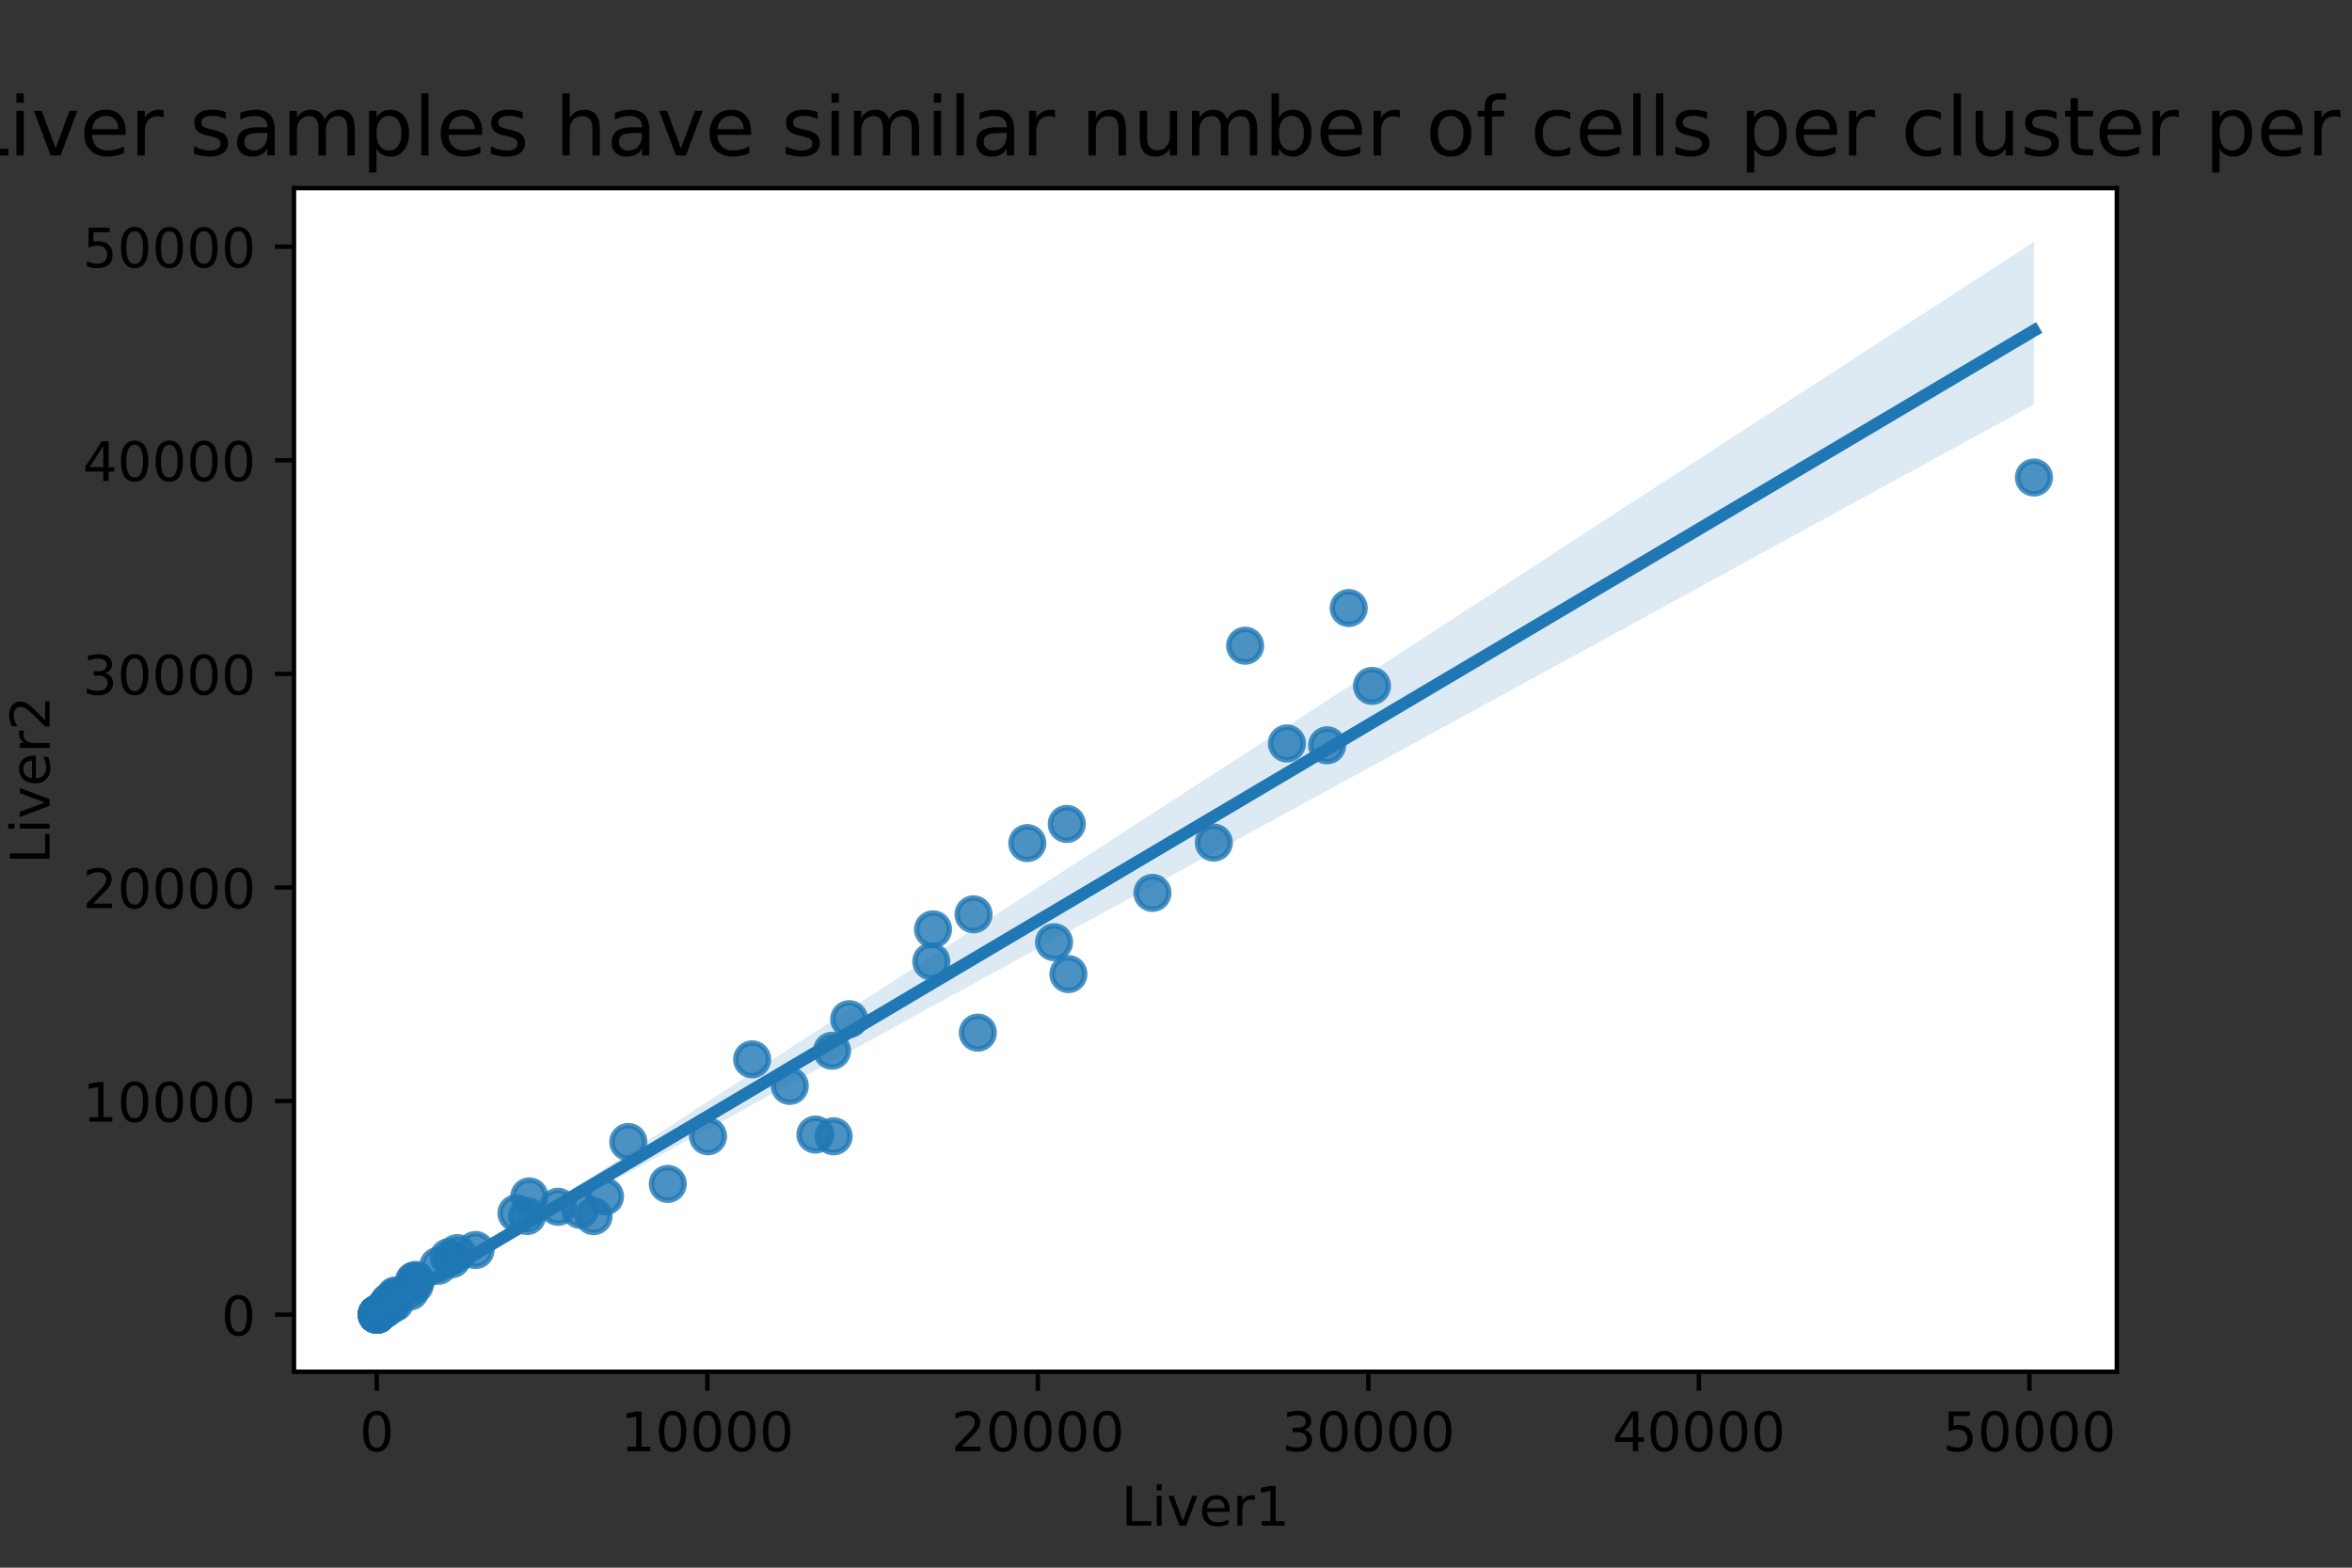 <?xml version="1.0" encoding="utf-8" standalone="no"?>
<!DOCTYPE svg PUBLIC "-//W3C//DTD SVG 1.1//EN"
  "http://www.w3.org/Graphics/SVG/1.1/DTD/svg11.dtd">
<!-- Created with matplotlib (https://matplotlib.org/) -->
<svg height="288pt" version="1.1" viewBox="0 0 432 288" width="432pt" xmlns="http://www.w3.org/2000/svg" xmlns:xlink="http://www.w3.org/1999/xlink">
 <rect x="0" y="0" width="432" height="288" fill="#333333" stroke="none"/>
 <defs>
  <style type="text/css">*{stroke-linecap:butt;stroke-linejoin:round;}</style>
 </defs>
 <g id="figure_1">
  <g id="patch_1">
   <path d="M 0 288 
L 432 288 
L 432 0 
L 0 0 
z
" style="fill:none;"/>
  </g>
  <g id="axes_1">
   <g id="patch_2">
    <path d="M 54 252 
L 388.8 252 
L 388.8 34.56 
L 54 34.56 
z
" style="fill:#ffffff;"/>
   </g>
   <g id="PathCollection_1">
    <defs>
     <path d="M 0 3 
C 0.796 3 1.559 2.684 2.121 2.121 
C 2.684 1.559 3 0.796 3 0 
C 3 -0.796 2.684 -1.559 2.121 -2.121 
C 1.559 -2.684 0.796 -3 0 -3 
C -0.796 -3 -1.559 -2.684 -2.121 -2.121 
C -2.684 -1.559 -3 -0.796 -3 0 
C -3 0.796 -2.684 1.559 -2.121 2.121 
C -1.559 2.684 -0.796 3 0 3 
z
" id="m255147fbd8" style="stroke:#1f77b4;stroke-opacity:0.8;"/>
    </defs>
    <g clip-path="url(#p99643f8572)">
     <use style="fill:#1f77b4;fill-opacity:0.8;stroke:#1f77b4;stroke-opacity:0.8;" x="373.582" xlink:href="#m255147fbd8" y="87.723"/>
     <use style="fill:#1f77b4;fill-opacity:0.8;stroke:#1f77b4;stroke-opacity:0.8;" x="247.724" xlink:href="#m255147fbd8" y="111.701"/>
     <use style="fill:#1f77b4;fill-opacity:0.8;stroke:#1f77b4;stroke-opacity:0.8;" x="251.998" xlink:href="#m255147fbd8" y="126.007"/>
     <use style="fill:#1f77b4;fill-opacity:0.8;stroke:#1f77b4;stroke-opacity:0.8;" x="228.697" xlink:href="#m255147fbd8" y="118.623"/>
     <use style="fill:#1f77b4;fill-opacity:0.8;stroke:#1f77b4;stroke-opacity:0.8;" x="243.76" xlink:href="#m255147fbd8" y="136.92"/>
     <use style="fill:#1f77b4;fill-opacity:0.8;stroke:#1f77b4;stroke-opacity:0.8;" x="236.371" xlink:href="#m255147fbd8" y="136.582"/>
     <use style="fill:#1f77b4;fill-opacity:0.8;stroke:#1f77b4;stroke-opacity:0.8;" x="222.948" xlink:href="#m255147fbd8" y="154.793"/>
     <use style="fill:#1f77b4;fill-opacity:0.8;stroke:#1f77b4;stroke-opacity:0.8;" x="195.938" xlink:href="#m255147fbd8" y="151.367"/>
     <use style="fill:#1f77b4;fill-opacity:0.8;stroke:#1f77b4;stroke-opacity:0.8;" x="211.674" xlink:href="#m255147fbd8" y="164.033"/>
     <use style="fill:#1f77b4;fill-opacity:0.8;stroke:#1f77b4;stroke-opacity:0.8;" x="188.689" xlink:href="#m255147fbd8" y="154.891"/>
     <use style="fill:#1f77b4;fill-opacity:0.8;stroke:#1f77b4;stroke-opacity:0.8;" x="193.601" xlink:href="#m255147fbd8" y="173.086"/>
     <use style="fill:#1f77b4;fill-opacity:0.8;stroke:#1f77b4;stroke-opacity:0.8;" x="196.236" xlink:href="#m255147fbd8" y="178.944"/>
     <use style="fill:#1f77b4;fill-opacity:0.8;stroke:#1f77b4;stroke-opacity:0.8;" x="178.812" xlink:href="#m255147fbd8" y="167.973"/>
     <use style="fill:#1f77b4;fill-opacity:0.8;stroke:#1f77b4;stroke-opacity:0.8;" x="171.369" xlink:href="#m255147fbd8" y="170.731"/>
     <use style="fill:#1f77b4;fill-opacity:0.8;stroke:#1f77b4;stroke-opacity:0.8;" x="171.059" xlink:href="#m255147fbd8" y="176.633"/>
     <use style="fill:#1f77b4;fill-opacity:0.8;stroke:#1f77b4;stroke-opacity:0.8;" x="179.601" xlink:href="#m255147fbd8" y="189.707"/>
     <use style="fill:#1f77b4;fill-opacity:0.8;stroke:#1f77b4;stroke-opacity:0.8;" x="155.973" xlink:href="#m255147fbd8" y="187.231"/>
     <use style="fill:#1f77b4;fill-opacity:0.8;stroke:#1f77b4;stroke-opacity:0.8;" x="152.816" xlink:href="#m255147fbd8" y="193.034"/>
     <use style="fill:#1f77b4;fill-opacity:0.8;stroke:#1f77b4;stroke-opacity:0.8;" x="138.148" xlink:href="#m255147fbd8" y="194.616"/>
     <use style="fill:#1f77b4;fill-opacity:0.8;stroke:#1f77b4;stroke-opacity:0.8;" x="145.057" xlink:href="#m255147fbd8" y="199.493"/>
     <use style="fill:#1f77b4;fill-opacity:0.8;stroke:#1f77b4;stroke-opacity:0.8;" x="153.113" xlink:href="#m255147fbd8" y="208.749"/>
     <use style="fill:#1f77b4;fill-opacity:0.8;stroke:#1f77b4;stroke-opacity:0.8;" x="149.774" xlink:href="#m255147fbd8" y="208.431"/>
     <use style="fill:#1f77b4;fill-opacity:0.8;stroke:#1f77b4;stroke-opacity:0.8;" x="130.044" xlink:href="#m255147fbd8" y="208.745"/>
     <use style="fill:#1f77b4;fill-opacity:0.8;stroke:#1f77b4;stroke-opacity:0.8;" x="115.406" xlink:href="#m255147fbd8" y="209.793"/>
     <use style="fill:#1f77b4;fill-opacity:0.8;stroke:#1f77b4;stroke-opacity:0.8;" x="122.655" xlink:href="#m255147fbd8" y="217.499"/>
     <use style="fill:#1f77b4;fill-opacity:0.8;stroke:#1f77b4;stroke-opacity:0.8;" x="111.126" xlink:href="#m255147fbd8" y="219.799"/>
     <use style="fill:#1f77b4;fill-opacity:0.8;stroke:#1f77b4;stroke-opacity:0.8;" x="109.02" xlink:href="#m255147fbd8" y="223.424"/>
     <use style="fill:#1f77b4;fill-opacity:0.8;stroke:#1f77b4;stroke-opacity:0.8;" x="106.549" xlink:href="#m255147fbd8" y="222.251"/>
     <use style="fill:#1f77b4;fill-opacity:0.8;stroke:#1f77b4;stroke-opacity:0.8;" x="102.499" xlink:href="#m255147fbd8" y="221.698"/>
     <use style="fill:#1f77b4;fill-opacity:0.8;stroke:#1f77b4;stroke-opacity:0.8;" x="97.224" xlink:href="#m255147fbd8" y="219.787"/>
     <use style="fill:#1f77b4;fill-opacity:0.8;stroke:#1f77b4;stroke-opacity:0.8;" x="96.817" xlink:href="#m255147fbd8" y="223.397"/>
     <use style="fill:#1f77b4;fill-opacity:0.8;stroke:#1f77b4;stroke-opacity:0.8;" x="94.862" xlink:href="#m255147fbd8" y="222.883"/>
     <use style="fill:#1f77b4;fill-opacity:0.8;stroke:#1f77b4;stroke-opacity:0.8;" x="87.346" xlink:href="#m255147fbd8" y="229.64"/>
     <use style="fill:#1f77b4;fill-opacity:0.8;stroke:#1f77b4;stroke-opacity:0.8;" x="83.995" xlink:href="#m255147fbd8" y="230.205"/>
     <use style="fill:#1f77b4;fill-opacity:0.8;stroke:#1f77b4;stroke-opacity:0.8;" x="82.975" xlink:href="#m255147fbd8" y="231.339"/>
     <use style="fill:#1f77b4;fill-opacity:0.8;stroke:#1f77b4;stroke-opacity:0.8;" x="82.398" xlink:href="#m255147fbd8" y="230.966"/>
     <use style="fill:#1f77b4;fill-opacity:0.8;stroke:#1f77b4;stroke-opacity:0.8;" x="80.504" xlink:href="#m255147fbd8" y="232.536"/>
     <use style="fill:#1f77b4;fill-opacity:0.8;stroke:#1f77b4;stroke-opacity:0.8;" x="76.382" xlink:href="#m255147fbd8" y="235.141"/>
     <use style="fill:#1f77b4;fill-opacity:0.8;stroke:#1f77b4;stroke-opacity:0.8;" x="76.024" xlink:href="#m255147fbd8" y="235.29"/>
     <use style="fill:#1f77b4;fill-opacity:0.8;stroke:#1f77b4;stroke-opacity:0.8;" x="76.169" xlink:href="#m255147fbd8" y="236.067"/>
     <use style="fill:#1f77b4;fill-opacity:0.8;stroke:#1f77b4;stroke-opacity:0.8;" x="75.295" xlink:href="#m255147fbd8" y="237.276"/>
     <use style="fill:#1f77b4;fill-opacity:0.8;stroke:#1f77b4;stroke-opacity:0.8;" x="72.612" xlink:href="#m255147fbd8" y="237.99"/>
     <use style="fill:#1f77b4;fill-opacity:0.8;stroke:#1f77b4;stroke-opacity:0.8;" x="72.8" xlink:href="#m255147fbd8" y="238.162"/>
     <use style="fill:#1f77b4;fill-opacity:0.8;stroke:#1f77b4;stroke-opacity:0.8;" x="72.515" xlink:href="#m255147fbd8" y="239.339"/>
     <use style="fill:#1f77b4;fill-opacity:0.8;stroke:#1f77b4;stroke-opacity:0.8;" x="71.501" xlink:href="#m255147fbd8" y="239.104"/>
     <use style="fill:#1f77b4;fill-opacity:0.8;stroke:#1f77b4;stroke-opacity:0.8;" x="71.889" xlink:href="#m255147fbd8" y="239.626"/>
     <use style="fill:#1f77b4;fill-opacity:0.8;stroke:#1f77b4;stroke-opacity:0.8;" x="71.349" xlink:href="#m255147fbd8" y="239.418"/>
     <use style="fill:#1f77b4;fill-opacity:0.8;stroke:#1f77b4;stroke-opacity:0.8;" x="71.477" xlink:href="#m255147fbd8" y="239.736"/>
     <use style="fill:#1f77b4;fill-opacity:0.8;stroke:#1f77b4;stroke-opacity:0.8;" x="71.434" xlink:href="#m255147fbd8" y="239.92"/>
     <use style="fill:#1f77b4;fill-opacity:0.8;stroke:#1f77b4;stroke-opacity:0.8;" x="71.052" xlink:href="#m255147fbd8" y="239.771"/>
     <use style="fill:#1f77b4;fill-opacity:0.8;stroke:#1f77b4;stroke-opacity:0.8;" x="70.693" xlink:href="#m255147fbd8" y="240.477"/>
     <use style="fill:#1f77b4;fill-opacity:0.8;stroke:#1f77b4;stroke-opacity:0.8;" x="70.256" xlink:href="#m255147fbd8" y="240.623"/>
     <use style="fill:#1f77b4;fill-opacity:0.8;stroke:#1f77b4;stroke-opacity:0.8;" x="70.329" xlink:href="#m255147fbd8" y="240.677"/>
     <use style="fill:#1f77b4;fill-opacity:0.8;stroke:#1f77b4;stroke-opacity:0.8;" x="69.406" xlink:href="#m255147fbd8" y="241.258"/>
     <use style="fill:#1f77b4;fill-opacity:0.8;stroke:#1f77b4;stroke-opacity:0.8;" x="69.406" xlink:href="#m255147fbd8" y="241.348"/>
     <use style="fill:#1f77b4;fill-opacity:0.8;stroke:#1f77b4;stroke-opacity:0.8;" x="69.327" xlink:href="#m255147fbd8" y="241.36"/>
     <use style="fill:#1f77b4;fill-opacity:0.8;stroke:#1f77b4;stroke-opacity:0.8;" x="69.34" xlink:href="#m255147fbd8" y="241.372"/>
     <use style="fill:#1f77b4;fill-opacity:0.8;stroke:#1f77b4;stroke-opacity:0.8;" x="69.364" xlink:href="#m255147fbd8" y="241.403"/>
     <use style="fill:#1f77b4;fill-opacity:0.8;stroke:#1f77b4;stroke-opacity:0.8;" x="69.285" xlink:href="#m255147fbd8" y="241.411"/>
     <use style="fill:#1f77b4;fill-opacity:0.8;stroke:#1f77b4;stroke-opacity:0.8;" x="69.315" xlink:href="#m255147fbd8" y="241.45"/>
     <use style="fill:#1f77b4;fill-opacity:0.8;stroke:#1f77b4;stroke-opacity:0.8;" x="69.279" xlink:href="#m255147fbd8" y="241.435"/>
     <use style="fill:#1f77b4;fill-opacity:0.8;stroke:#1f77b4;stroke-opacity:0.8;" x="69.279" xlink:href="#m255147fbd8" y="241.454"/>
     <use style="fill:#1f77b4;fill-opacity:0.8;stroke:#1f77b4;stroke-opacity:0.8;" x="69.273" xlink:href="#m255147fbd8" y="241.458"/>
     <use style="fill:#1f77b4;fill-opacity:0.8;stroke:#1f77b4;stroke-opacity:0.8;" x="69.249" xlink:href="#m255147fbd8" y="241.458"/>
     <use style="fill:#1f77b4;fill-opacity:0.8;stroke:#1f77b4;stroke-opacity:0.8;" x="69.242" xlink:href="#m255147fbd8" y="241.47"/>
     <use style="fill:#1f77b4;fill-opacity:0.8;stroke:#1f77b4;stroke-opacity:0.8;" x="69.23" xlink:href="#m255147fbd8" y="241.47"/>
     <use style="fill:#1f77b4;fill-opacity:0.8;stroke:#1f77b4;stroke-opacity:0.8;" x="69.261" xlink:href="#m255147fbd8" y="241.49"/>
     <use style="fill:#1f77b4;fill-opacity:0.8;stroke:#1f77b4;stroke-opacity:0.8;" x="69.23" xlink:href="#m255147fbd8" y="241.47"/>
     <use style="fill:#1f77b4;fill-opacity:0.8;stroke:#1f77b4;stroke-opacity:0.8;" x="69.261" xlink:href="#m255147fbd8" y="241.49"/>
     <use style="fill:#1f77b4;fill-opacity:0.8;stroke:#1f77b4;stroke-opacity:0.8;" x="69.249" xlink:href="#m255147fbd8" y="241.49"/>
     <use style="fill:#1f77b4;fill-opacity:0.8;stroke:#1f77b4;stroke-opacity:0.8;" x="69.224" xlink:href="#m255147fbd8" y="241.474"/>
     <use style="fill:#1f77b4;fill-opacity:0.8;stroke:#1f77b4;stroke-opacity:0.8;" x="69.236" xlink:href="#m255147fbd8" y="241.482"/>
     <use style="fill:#1f77b4;fill-opacity:0.8;stroke:#1f77b4;stroke-opacity:0.8;" x="69.23" xlink:href="#m255147fbd8" y="241.478"/>
     <use style="fill:#1f77b4;fill-opacity:0.8;stroke:#1f77b4;stroke-opacity:0.8;" x="69.249" xlink:href="#m255147fbd8" y="241.49"/>
     <use style="fill:#1f77b4;fill-opacity:0.8;stroke:#1f77b4;stroke-opacity:0.8;" x="69.249" xlink:href="#m255147fbd8" y="241.49"/>
     <use style="fill:#1f77b4;fill-opacity:0.8;stroke:#1f77b4;stroke-opacity:0.8;" x="69.236" xlink:href="#m255147fbd8" y="241.486"/>
     <use style="fill:#1f77b4;fill-opacity:0.8;stroke:#1f77b4;stroke-opacity:0.8;" x="69.236" xlink:href="#m255147fbd8" y="241.486"/>
     <use style="fill:#1f77b4;fill-opacity:0.8;stroke:#1f77b4;stroke-opacity:0.8;" x="69.249" xlink:href="#m255147fbd8" y="241.494"/>
     <use style="fill:#1f77b4;fill-opacity:0.8;stroke:#1f77b4;stroke-opacity:0.8;" x="69.224" xlink:href="#m255147fbd8" y="241.482"/>
     <use style="fill:#1f77b4;fill-opacity:0.8;stroke:#1f77b4;stroke-opacity:0.8;" x="69.261" xlink:href="#m255147fbd8" y="241.505"/>
     <use style="fill:#1f77b4;fill-opacity:0.8;stroke:#1f77b4;stroke-opacity:0.8;" x="69.242" xlink:href="#m255147fbd8" y="241.494"/>
     <use style="fill:#1f77b4;fill-opacity:0.8;stroke:#1f77b4;stroke-opacity:0.8;" x="69.224" xlink:href="#m255147fbd8" y="241.482"/>
     <use style="fill:#1f77b4;fill-opacity:0.8;stroke:#1f77b4;stroke-opacity:0.8;" x="69.224" xlink:href="#m255147fbd8" y="241.486"/>
     <use style="fill:#1f77b4;fill-opacity:0.8;stroke:#1f77b4;stroke-opacity:0.8;" x="69.236" xlink:href="#m255147fbd8" y="241.494"/>
     <use style="fill:#1f77b4;fill-opacity:0.8;stroke:#1f77b4;stroke-opacity:0.8;" x="69.218" xlink:href="#m255147fbd8" y="241.486"/>
     <use style="fill:#1f77b4;fill-opacity:0.8;stroke:#1f77b4;stroke-opacity:0.8;" x="69.23" xlink:href="#m255147fbd8" y="241.494"/>
     <use style="fill:#1f77b4;fill-opacity:0.8;stroke:#1f77b4;stroke-opacity:0.8;" x="69.218" xlink:href="#m255147fbd8" y="241.486"/>
     <use style="fill:#1f77b4;fill-opacity:0.8;stroke:#1f77b4;stroke-opacity:0.8;" x="69.224" xlink:href="#m255147fbd8" y="241.49"/>
     <use style="fill:#1f77b4;fill-opacity:0.8;stroke:#1f77b4;stroke-opacity:0.8;" x="69.224" xlink:href="#m255147fbd8" y="241.49"/>
     <use style="fill:#1f77b4;fill-opacity:0.8;stroke:#1f77b4;stroke-opacity:0.8;" x="69.224" xlink:href="#m255147fbd8" y="241.49"/>
     <use style="fill:#1f77b4;fill-opacity:0.8;stroke:#1f77b4;stroke-opacity:0.8;" x="69.218" xlink:href="#m255147fbd8" y="241.486"/>
     <use style="fill:#1f77b4;fill-opacity:0.8;stroke:#1f77b4;stroke-opacity:0.8;" x="69.242" xlink:href="#m255147fbd8" y="241.505"/>
     <use style="fill:#1f77b4;fill-opacity:0.8;stroke:#1f77b4;stroke-opacity:0.8;" x="69.224" xlink:href="#m255147fbd8" y="241.494"/>
     <use style="fill:#1f77b4;fill-opacity:0.8;stroke:#1f77b4;stroke-opacity:0.8;" x="69.23" xlink:href="#m255147fbd8" y="241.498"/>
     <use style="fill:#1f77b4;fill-opacity:0.8;stroke:#1f77b4;stroke-opacity:0.8;" x="69.218" xlink:href="#m255147fbd8" y="241.49"/>
     <use style="fill:#1f77b4;fill-opacity:0.8;stroke:#1f77b4;stroke-opacity:0.8;" x="69.236" xlink:href="#m255147fbd8" y="241.505"/>
     <use style="fill:#1f77b4;fill-opacity:0.8;stroke:#1f77b4;stroke-opacity:0.8;" x="69.23" xlink:href="#m255147fbd8" y="241.501"/>
     <use style="fill:#1f77b4;fill-opacity:0.8;stroke:#1f77b4;stroke-opacity:0.8;" x="69.236" xlink:href="#m255147fbd8" y="241.505"/>
     <use style="fill:#1f77b4;fill-opacity:0.8;stroke:#1f77b4;stroke-opacity:0.8;" x="69.224" xlink:href="#m255147fbd8" y="241.498"/>
     <use style="fill:#1f77b4;fill-opacity:0.8;stroke:#1f77b4;stroke-opacity:0.8;" x="69.224" xlink:href="#m255147fbd8" y="241.498"/>
    </g>
   </g>
   <g id="PolyCollection_1">
    <path clip-path="url(#p99643f8572)" d="M 69.218 240.209 
L 69.218 242.116 
L 72.293 240.131 
L 75.367 238.225 
L 78.441 236.342 
L 81.516 234.499 
L 84.59 232.707 
L 87.664 230.899 
L 90.739 229.136 
L 93.813 227.402 
L 96.888 225.669 
L 99.962 223.964 
L 103.036 222.246 
L 106.111 220.554 
L 109.185 218.863 
L 112.26 217.172 
L 115.334 215.483 
L 118.408 213.816 
L 121.483 212.122 
L 124.557 210.413 
L 127.631 208.732 
L 130.706 207.047 
L 133.78 205.371 
L 136.855 203.689 
L 139.929 201.996 
L 143.003 200.302 
L 146.078 198.623 
L 149.152 196.946 
L 152.226 195.27 
L 155.301 193.594 
L 158.375 191.917 
L 161.45 190.235 
L 164.524 188.547 
L 167.598 186.859 
L 170.673 185.171 
L 173.747 183.489 
L 176.821 181.809 
L 179.896 180.129 
L 182.97 178.449 
L 186.045 176.769 
L 189.119 175.089 
L 192.193 173.401 
L 195.268 171.713 
L 198.342 170.025 
L 201.417 168.343 
L 204.491 166.678 
L 207.565 165.01 
L 210.64 163.33 
L 213.714 161.651 
L 216.788 159.971 
L 219.863 158.291 
L 222.937 156.611 
L 226.012 154.931 
L 229.086 153.251 
L 232.16 151.571 
L 235.235 149.891 
L 238.309 148.211 
L 241.383 146.532 
L 244.458 144.856 
L 247.532 143.182 
L 250.607 141.508 
L 253.681 139.829 
L 256.755 138.148 
L 259.83 136.468 
L 262.904 134.788 
L 265.979 133.107 
L 269.053 131.427 
L 272.127 129.746 
L 275.202 128.066 
L 278.276 126.385 
L 281.35 124.705 
L 284.425 123.025 
L 287.499 121.344 
L 290.574 119.664 
L 293.648 117.983 
L 296.722 116.303 
L 299.797 114.623 
L 302.871 112.942 
L 305.945 111.262 
L 309.02 109.581 
L 312.094 107.901 
L 315.169 106.221 
L 318.243 104.54 
L 321.317 102.86 
L 324.392 101.179 
L 327.466 99.499 
L 330.54 97.819 
L 333.615 96.139 
L 336.689 94.46 
L 339.764 92.78 
L 342.838 91.1 
L 345.912 89.42 
L 348.987 87.741 
L 352.061 86.061 
L 355.136 84.381 
L 358.21 82.701 
L 361.284 81.022 
L 364.359 79.344 
L 367.433 77.666 
L 370.507 75.988 
L 373.582 74.311 
L 373.582 44.444 
L 373.582 44.444 
L 370.507 46.436 
L 367.433 48.429 
L 364.359 50.422 
L 361.284 52.415 
L 358.21 54.408 
L 355.136 56.401 
L 352.061 58.394 
L 348.987 60.386 
L 345.912 62.379 
L 342.838 64.372 
L 339.764 66.365 
L 336.689 68.358 
L 333.615 70.351 
L 330.54 72.344 
L 327.466 74.336 
L 324.392 76.329 
L 321.317 78.322 
L 318.243 80.315 
L 315.169 82.308 
L 312.094 84.301 
L 309.02 86.293 
L 305.945 88.286 
L 302.871 90.279 
L 299.797 92.272 
L 296.722 94.271 
L 293.648 96.27 
L 290.574 98.269 
L 287.499 100.268 
L 284.425 102.267 
L 281.35 104.266 
L 278.276 106.265 
L 275.202 108.264 
L 272.127 110.263 
L 269.053 112.262 
L 265.979 114.262 
L 262.904 116.261 
L 259.83 118.26 
L 256.755 120.255 
L 253.681 122.247 
L 250.607 124.239 
L 247.532 126.231 
L 244.458 128.222 
L 241.383 130.214 
L 238.309 132.206 
L 235.235 134.198 
L 232.16 136.187 
L 229.086 138.176 
L 226.012 140.166 
L 222.937 142.155 
L 219.863 144.145 
L 216.788 146.134 
L 213.714 148.123 
L 210.64 150.113 
L 207.565 152.102 
L 204.491 154.092 
L 201.417 156.081 
L 198.342 158.07 
L 195.268 160.06 
L 192.193 162.049 
L 189.119 164.039 
L 186.045 166.028 
L 182.97 168.017 
L 179.896 170.007 
L 176.821 171.996 
L 173.747 173.986 
L 170.673 175.975 
L 167.598 177.964 
L 164.524 179.957 
L 161.45 181.954 
L 158.375 183.935 
L 155.301 185.93 
L 152.226 187.927 
L 149.152 189.925 
L 146.078 191.923 
L 143.003 193.921 
L 139.929 195.919 
L 136.855 197.917 
L 133.78 199.915 
L 130.706 201.913 
L 127.631 203.904 
L 124.557 205.901 
L 121.483 207.9 
L 118.408 209.904 
L 115.334 211.903 
L 112.26 213.871 
L 109.185 215.858 
L 106.111 217.814 
L 103.036 219.8 
L 99.962 221.797 
L 96.888 223.751 
L 93.813 225.714 
L 90.739 227.647 
L 87.664 229.519 
L 84.59 231.371 
L 81.516 233.17 
L 78.441 234.934 
L 75.367 236.726 
L 72.293 238.471 
L 69.218 240.209 
z
" style="fill:#1f77b4;fill-opacity:0.15;"/>
   </g>
   <g id="matplotlib.axis_1">
    <g id="xtick_1">
     <g id="line2d_1">
      <defs>
       <path d="M 0 0 
L 0 3.5 
" id="m8d48827a9a" style="stroke:#000000;stroke-width:0.8;"/>
      </defs>
      <g>
       <use style="stroke:#000000;stroke-width:0.8;" x="69.206" xlink:href="#m8d48827a9a" y="252"/>
      </g>
     </g>
     <g id="text_1">
      <!-- 0 -->
      <g transform="translate(66.025 266.598)scale(0.1 -0.1)">
       <defs>
        <path d="M 31.781 66.406 
Q 24.172 66.406 20.328 58.906 
Q 16.5 51.422 16.5 36.375 
Q 16.5 21.391 20.328 13.891 
Q 24.172 6.391 31.781 6.391 
Q 39.453 6.391 43.281 13.891 
Q 47.125 21.391 47.125 36.375 
Q 47.125 51.422 43.281 58.906 
Q 39.453 66.406 31.781 66.406 
z
M 31.781 74.219 
Q 44.047 74.219 50.516 64.516 
Q 56.984 54.828 56.984 36.375 
Q 56.984 17.969 50.516 8.266 
Q 44.047 -1.422 31.781 -1.422 
Q 19.531 -1.422 13.062 8.266 
Q 6.594 17.969 6.594 36.375 
Q 6.594 54.828 13.062 64.516 
Q 19.531 74.219 31.781 74.219 
z
" id="DejaVuSans-48"/>
       </defs>
       <use xlink:href="#DejaVuSans-48"/>
      </g>
     </g>
    </g>
    <g id="xtick_2">
     <g id="line2d_2">
      <g>
       <use style="stroke:#000000;stroke-width:0.8;" x="129.916" xlink:href="#m8d48827a9a" y="252"/>
      </g>
     </g>
     <g id="text_2">
      <!-- 10000 -->
      <g transform="translate(114.01 266.598)scale(0.1 -0.1)">
       <defs>
        <path d="M 12.406 8.297 
L 28.516 8.297 
L 28.516 63.922 
L 10.984 60.406 
L 10.984 69.391 
L 28.422 72.906 
L 38.281 72.906 
L 38.281 8.297 
L 54.391 8.297 
L 54.391 0 
L 12.406 0 
z
" id="DejaVuSans-49"/>
       </defs>
       <use xlink:href="#DejaVuSans-49"/>
       <use x="63.623" xlink:href="#DejaVuSans-48"/>
       <use x="127.246" xlink:href="#DejaVuSans-48"/>
       <use x="190.869" xlink:href="#DejaVuSans-48"/>
       <use x="254.492" xlink:href="#DejaVuSans-48"/>
      </g>
     </g>
    </g>
    <g id="xtick_3">
     <g id="line2d_3">
      <g>
       <use style="stroke:#000000;stroke-width:0.8;" x="190.626" xlink:href="#m8d48827a9a" y="252"/>
      </g>
     </g>
     <g id="text_3">
      <!-- 20000 -->
      <g transform="translate(174.72 266.598)scale(0.1 -0.1)">
       <defs>
        <path d="M 19.188 8.297 
L 53.609 8.297 
L 53.609 0 
L 7.328 0 
L 7.328 8.297 
Q 12.938 14.109 22.625 23.891 
Q 32.328 33.688 34.812 36.531 
Q 39.547 41.844 41.422 45.531 
Q 43.312 49.219 43.312 52.781 
Q 43.312 58.594 39.234 62.25 
Q 35.156 65.922 28.609 65.922 
Q 23.969 65.922 18.812 64.312 
Q 13.672 62.703 7.812 59.422 
L 7.812 69.391 
Q 13.766 71.781 18.938 73 
Q 24.125 74.219 28.422 74.219 
Q 39.75 74.219 46.484 68.547 
Q 53.219 62.891 53.219 53.422 
Q 53.219 48.922 51.531 44.891 
Q 49.859 40.875 45.406 35.406 
Q 44.188 33.984 37.641 27.219 
Q 31.109 20.453 19.188 8.297 
z
" id="DejaVuSans-50"/>
       </defs>
       <use xlink:href="#DejaVuSans-50"/>
       <use x="63.623" xlink:href="#DejaVuSans-48"/>
       <use x="127.246" xlink:href="#DejaVuSans-48"/>
       <use x="190.869" xlink:href="#DejaVuSans-48"/>
       <use x="254.492" xlink:href="#DejaVuSans-48"/>
      </g>
     </g>
    </g>
    <g id="xtick_4">
     <g id="line2d_4">
      <g>
       <use style="stroke:#000000;stroke-width:0.8;" x="251.336" xlink:href="#m8d48827a9a" y="252"/>
      </g>
     </g>
     <g id="text_4">
      <!-- 30000 -->
      <g transform="translate(235.43 266.598)scale(0.1 -0.1)">
       <defs>
        <path d="M 40.578 39.312 
Q 47.656 37.797 51.625 33 
Q 55.609 28.219 55.609 21.188 
Q 55.609 10.406 48.188 4.484 
Q 40.766 -1.422 27.094 -1.422 
Q 22.516 -1.422 17.656 -0.516 
Q 12.797 0.391 7.625 2.203 
L 7.625 11.719 
Q 11.719 9.328 16.594 8.109 
Q 21.484 6.891 26.812 6.891 
Q 36.078 6.891 40.938 10.547 
Q 45.797 14.203 45.797 21.188 
Q 45.797 27.641 41.281 31.266 
Q 36.766 34.906 28.719 34.906 
L 20.219 34.906 
L 20.219 43.016 
L 29.109 43.016 
Q 36.375 43.016 40.234 45.922 
Q 44.094 48.828 44.094 54.297 
Q 44.094 59.906 40.109 62.906 
Q 36.141 65.922 28.719 65.922 
Q 24.656 65.922 20.016 65.031 
Q 15.375 64.156 9.812 62.312 
L 9.812 71.094 
Q 15.438 72.656 20.344 73.438 
Q 25.25 74.219 29.594 74.219 
Q 40.828 74.219 47.359 69.109 
Q 53.906 64.016 53.906 55.328 
Q 53.906 49.266 50.438 45.094 
Q 46.969 40.922 40.578 39.312 
z
" id="DejaVuSans-51"/>
       </defs>
       <use xlink:href="#DejaVuSans-51"/>
       <use x="63.623" xlink:href="#DejaVuSans-48"/>
       <use x="127.246" xlink:href="#DejaVuSans-48"/>
       <use x="190.869" xlink:href="#DejaVuSans-48"/>
       <use x="254.492" xlink:href="#DejaVuSans-48"/>
      </g>
     </g>
    </g>
    <g id="xtick_5">
     <g id="line2d_5">
      <g>
       <use style="stroke:#000000;stroke-width:0.8;" x="312.046" xlink:href="#m8d48827a9a" y="252"/>
      </g>
     </g>
     <g id="text_5">
      <!-- 40000 -->
      <g transform="translate(296.14 266.598)scale(0.1 -0.1)">
       <defs>
        <path d="M 37.797 64.312 
L 12.891 25.391 
L 37.797 25.391 
z
M 35.203 72.906 
L 47.609 72.906 
L 47.609 25.391 
L 58.016 25.391 
L 58.016 17.188 
L 47.609 17.188 
L 47.609 0 
L 37.797 0 
L 37.797 17.188 
L 4.891 17.188 
L 4.891 26.703 
z
" id="DejaVuSans-52"/>
       </defs>
       <use xlink:href="#DejaVuSans-52"/>
       <use x="63.623" xlink:href="#DejaVuSans-48"/>
       <use x="127.246" xlink:href="#DejaVuSans-48"/>
       <use x="190.869" xlink:href="#DejaVuSans-48"/>
       <use x="254.492" xlink:href="#DejaVuSans-48"/>
      </g>
     </g>
    </g>
    <g id="xtick_6">
     <g id="line2d_6">
      <g>
       <use style="stroke:#000000;stroke-width:0.8;" x="372.756" xlink:href="#m8d48827a9a" y="252"/>
      </g>
     </g>
     <g id="text_6">
      <!-- 50000 -->
      <g transform="translate(356.85 266.598)scale(0.1 -0.1)">
       <defs>
        <path d="M 10.797 72.906 
L 49.516 72.906 
L 49.516 64.594 
L 19.828 64.594 
L 19.828 46.734 
Q 21.969 47.469 24.109 47.828 
Q 26.266 48.188 28.422 48.188 
Q 40.625 48.188 47.75 41.5 
Q 54.891 34.812 54.891 23.391 
Q 54.891 11.625 47.562 5.094 
Q 40.234 -1.422 26.906 -1.422 
Q 22.312 -1.422 17.547 -0.641 
Q 12.797 0.141 7.719 1.703 
L 7.719 11.625 
Q 12.109 9.234 16.797 8.062 
Q 21.484 6.891 26.703 6.891 
Q 35.156 6.891 40.078 11.328 
Q 45.016 15.766 45.016 23.391 
Q 45.016 31 40.078 35.438 
Q 35.156 39.891 26.703 39.891 
Q 22.75 39.891 18.812 39.016 
Q 14.891 38.141 10.797 36.281 
z
" id="DejaVuSans-53"/>
       </defs>
       <use xlink:href="#DejaVuSans-53"/>
       <use x="63.623" xlink:href="#DejaVuSans-48"/>
       <use x="127.246" xlink:href="#DejaVuSans-48"/>
       <use x="190.869" xlink:href="#DejaVuSans-48"/>
       <use x="254.492" xlink:href="#DejaVuSans-48"/>
      </g>
     </g>
    </g>
    <g id="text_7">
     <!-- Liver1 -->
     <g transform="translate(205.952 280.277)scale(0.1 -0.1)">
      <defs>
       <path d="M 9.812 72.906 
L 19.672 72.906 
L 19.672 8.297 
L 55.172 8.297 
L 55.172 0 
L 9.812 0 
z
" id="DejaVuSans-76"/>
       <path d="M 9.422 54.688 
L 18.406 54.688 
L 18.406 0 
L 9.422 0 
z
M 9.422 75.984 
L 18.406 75.984 
L 18.406 64.594 
L 9.422 64.594 
z
" id="DejaVuSans-105"/>
       <path d="M 2.984 54.688 
L 12.5 54.688 
L 29.594 8.797 
L 46.688 54.688 
L 56.203 54.688 
L 35.688 0 
L 23.484 0 
z
" id="DejaVuSans-118"/>
       <path d="M 56.203 29.594 
L 56.203 25.203 
L 14.891 25.203 
Q 15.484 15.922 20.484 11.062 
Q 25.484 6.203 34.422 6.203 
Q 39.594 6.203 44.453 7.469 
Q 49.312 8.734 54.109 11.281 
L 54.109 2.781 
Q 49.266 0.734 44.188 -0.344 
Q 39.109 -1.422 33.891 -1.422 
Q 20.797 -1.422 13.156 6.188 
Q 5.516 13.812 5.516 26.812 
Q 5.516 40.234 12.766 48.109 
Q 20.016 56 32.328 56 
Q 43.359 56 49.781 48.891 
Q 56.203 41.797 56.203 29.594 
z
M 47.219 32.234 
Q 47.125 39.594 43.094 43.984 
Q 39.062 48.391 32.422 48.391 
Q 24.906 48.391 20.391 44.141 
Q 15.875 39.891 15.188 32.172 
z
" id="DejaVuSans-101"/>
       <path d="M 41.109 46.297 
Q 39.594 47.172 37.812 47.578 
Q 36.031 48 33.891 48 
Q 26.266 48 22.188 43.047 
Q 18.109 38.094 18.109 28.812 
L 18.109 0 
L 9.078 0 
L 9.078 54.688 
L 18.109 54.688 
L 18.109 46.188 
Q 20.953 51.172 25.484 53.578 
Q 30.031 56 36.531 56 
Q 37.453 56 38.578 55.875 
Q 39.703 55.766 41.062 55.516 
z
" id="DejaVuSans-114"/>
      </defs>
      <use xlink:href="#DejaVuSans-76"/>
      <use x="55.713" xlink:href="#DejaVuSans-105"/>
      <use x="83.496" xlink:href="#DejaVuSans-118"/>
      <use x="142.676" xlink:href="#DejaVuSans-101"/>
      <use x="204.199" xlink:href="#DejaVuSans-114"/>
      <use x="245.312" xlink:href="#DejaVuSans-49"/>
     </g>
    </g>
   </g>
   <g id="matplotlib.axis_2">
    <g id="ytick_1">
     <g id="line2d_7">
      <defs>
       <path d="M 0 0 
L -3.5 0 
" id="mdbc551b5fd" style="stroke:#000000;stroke-width:0.8;"/>
      </defs>
      <g>
       <use style="stroke:#000000;stroke-width:0.8;" x="54" xlink:href="#mdbc551b5fd" y="241.513"/>
      </g>
     </g>
     <g id="text_8">
      <!-- 0 -->
      <g transform="translate(40.638 245.312)scale(0.1 -0.1)">
       <use xlink:href="#DejaVuSans-48"/>
      </g>
     </g>
    </g>
    <g id="ytick_2">
     <g id="line2d_8">
      <g>
       <use style="stroke:#000000;stroke-width:0.8;" x="54" xlink:href="#mdbc551b5fd" y="202.275"/>
      </g>
     </g>
     <g id="text_9">
      <!-- 10000 -->
      <g transform="translate(15.188 206.074)scale(0.1 -0.1)">
       <use xlink:href="#DejaVuSans-49"/>
       <use x="63.623" xlink:href="#DejaVuSans-48"/>
       <use x="127.246" xlink:href="#DejaVuSans-48"/>
       <use x="190.869" xlink:href="#DejaVuSans-48"/>
       <use x="254.492" xlink:href="#DejaVuSans-48"/>
      </g>
     </g>
    </g>
    <g id="ytick_3">
     <g id="line2d_9">
      <g>
       <use style="stroke:#000000;stroke-width:0.8;" x="54" xlink:href="#mdbc551b5fd" y="163.037"/>
      </g>
     </g>
     <g id="text_10">
      <!-- 20000 -->
      <g transform="translate(15.188 166.836)scale(0.1 -0.1)">
       <use xlink:href="#DejaVuSans-50"/>
       <use x="63.623" xlink:href="#DejaVuSans-48"/>
       <use x="127.246" xlink:href="#DejaVuSans-48"/>
       <use x="190.869" xlink:href="#DejaVuSans-48"/>
       <use x="254.492" xlink:href="#DejaVuSans-48"/>
      </g>
     </g>
    </g>
    <g id="ytick_4">
     <g id="line2d_10">
      <g>
       <use style="stroke:#000000;stroke-width:0.8;" x="54" xlink:href="#mdbc551b5fd" y="123.798"/>
      </g>
     </g>
     <g id="text_11">
      <!-- 30000 -->
      <g transform="translate(15.188 127.598)scale(0.1 -0.1)">
       <use xlink:href="#DejaVuSans-51"/>
       <use x="63.623" xlink:href="#DejaVuSans-48"/>
       <use x="127.246" xlink:href="#DejaVuSans-48"/>
       <use x="190.869" xlink:href="#DejaVuSans-48"/>
       <use x="254.492" xlink:href="#DejaVuSans-48"/>
      </g>
     </g>
    </g>
    <g id="ytick_5">
     <g id="line2d_11">
      <g>
       <use style="stroke:#000000;stroke-width:0.8;" x="54" xlink:href="#mdbc551b5fd" y="84.56"/>
      </g>
     </g>
     <g id="text_12">
      <!-- 40000 -->
      <g transform="translate(15.188 88.359)scale(0.1 -0.1)">
       <use xlink:href="#DejaVuSans-52"/>
       <use x="63.623" xlink:href="#DejaVuSans-48"/>
       <use x="127.246" xlink:href="#DejaVuSans-48"/>
       <use x="190.869" xlink:href="#DejaVuSans-48"/>
       <use x="254.492" xlink:href="#DejaVuSans-48"/>
      </g>
     </g>
    </g>
    <g id="ytick_6">
     <g id="line2d_12">
      <g>
       <use style="stroke:#000000;stroke-width:0.8;" x="54" xlink:href="#mdbc551b5fd" y="45.322"/>
      </g>
     </g>
     <g id="text_13">
      <!-- 50000 -->
      <g transform="translate(15.188 49.121)scale(0.1 -0.1)">
       <use xlink:href="#DejaVuSans-53"/>
       <use x="63.623" xlink:href="#DejaVuSans-48"/>
       <use x="127.246" xlink:href="#DejaVuSans-48"/>
       <use x="190.869" xlink:href="#DejaVuSans-48"/>
       <use x="254.492" xlink:href="#DejaVuSans-48"/>
      </g>
     </g>
    </g>
    <g id="text_14">
     <!-- Liver2 -->
     <g transform="translate(9.108 158.728)rotate(-90)scale(0.1 -0.1)">
      <use xlink:href="#DejaVuSans-76"/>
      <use x="55.713" xlink:href="#DejaVuSans-105"/>
      <use x="83.496" xlink:href="#DejaVuSans-118"/>
      <use x="142.676" xlink:href="#DejaVuSans-101"/>
      <use x="204.199" xlink:href="#DejaVuSans-114"/>
      <use x="245.312" xlink:href="#DejaVuSans-50"/>
     </g>
    </g>
   </g>
   <g id="line2d_13">
    <path clip-path="url(#p99643f8572)" d="M 69.218 241.089 
L 72.293 239.267 
L 75.367 237.445 
L 78.441 235.623 
L 81.516 233.802 
L 84.59 231.98 
L 87.664 230.158 
L 90.739 228.336 
L 93.813 226.514 
L 96.888 224.693 
L 99.962 222.871 
L 103.036 221.049 
L 106.111 219.227 
L 109.185 217.406 
L 112.26 215.584 
L 115.334 213.762 
L 118.408 211.94 
L 121.483 210.118 
L 124.557 208.297 
L 127.631 206.475 
L 130.706 204.653 
L 133.78 202.831 
L 136.855 201.01 
L 139.929 199.188 
L 143.003 197.366 
L 146.078 195.544 
L 149.152 193.722 
L 152.226 191.901 
L 155.301 190.079 
L 158.375 188.257 
L 161.45 186.435 
L 164.524 184.614 
L 167.598 182.792 
L 170.673 180.97 
L 173.747 179.148 
L 176.821 177.326 
L 179.896 175.505 
L 182.97 173.683 
L 186.045 171.861 
L 189.119 170.039 
L 192.193 168.217 
L 195.268 166.396 
L 198.342 164.574 
L 201.417 162.752 
L 204.491 160.93 
L 207.565 159.109 
L 210.64 157.287 
L 213.714 155.465 
L 216.788 153.643 
L 219.863 151.821 
L 222.937 150 
L 226.012 148.178 
L 229.086 146.356 
L 232.16 144.534 
L 235.235 142.713 
L 238.309 140.891 
L 241.383 139.069 
L 244.458 137.247 
L 247.532 135.425 
L 250.607 133.604 
L 253.681 131.782 
L 256.755 129.96 
L 259.83 128.138 
L 262.904 126.317 
L 265.979 124.495 
L 269.053 122.673 
L 272.127 120.851 
L 275.202 119.029 
L 278.276 117.208 
L 281.35 115.386 
L 284.425 113.564 
L 287.499 111.742 
L 290.574 109.92 
L 293.648 108.099 
L 296.722 106.277 
L 299.797 104.455 
L 302.871 102.633 
L 305.945 100.812 
L 309.02 98.99 
L 312.094 97.168 
L 315.169 95.346 
L 318.243 93.524 
L 321.317 91.703 
L 324.392 89.881 
L 327.466 88.059 
L 330.54 86.237 
L 333.615 84.416 
L 336.689 82.594 
L 339.764 80.772 
L 342.838 78.95 
L 345.912 77.128 
L 348.987 75.307 
L 352.061 73.485 
L 355.136 71.663 
L 358.21 69.841 
L 361.284 68.02 
L 364.359 66.198 
L 367.433 64.376 
L 370.507 62.554 
L 373.582 60.732 
" style="fill:none;stroke:#1f77b4;stroke-linecap:square;stroke-width:2.25;"/>
   </g>
   <g id="patch_3">
    <path d="M 54 252 
L 54 34.56 
" style="fill:none;stroke:#000000;stroke-linecap:square;stroke-linejoin:miter;stroke-width:0.8;"/>
   </g>
   <g id="patch_4">
    <path d="M 388.8 252 
L 388.8 34.56 
" style="fill:none;stroke:#000000;stroke-linecap:square;stroke-linejoin:miter;stroke-width:0.8;"/>
   </g>
   <g id="patch_5">
    <path d="M 54 252 
L 388.8 252 
" style="fill:none;stroke:#000000;stroke-linecap:square;stroke-linejoin:miter;stroke-width:0.8;"/>
   </g>
   <g id="patch_6">
    <path d="M 54 34.56 
L 388.8 34.56 
" style="fill:none;stroke:#000000;stroke-linecap:square;stroke-linejoin:miter;stroke-width:0.8;"/>
   </g>
   <g id="text_15">
    <!-- Both Liver samples have similar number of cells per cluster per sample -->
    <g transform="translate(-46.375 28.56)scale(0.15 -0.15)">
     <defs>
      <path d="M 19.672 34.812 
L 19.672 8.109 
L 35.5 8.109 
Q 43.453 8.109 47.281 11.406 
Q 51.125 14.703 51.125 21.484 
Q 51.125 28.328 47.281 31.562 
Q 43.453 34.812 35.5 34.812 
z
M 19.672 64.797 
L 19.672 42.828 
L 34.281 42.828 
Q 41.5 42.828 45.031 45.531 
Q 48.578 48.25 48.578 53.812 
Q 48.578 59.328 45.031 62.062 
Q 41.5 64.797 34.281 64.797 
z
M 9.812 72.906 
L 35.016 72.906 
Q 46.297 72.906 52.391 68.219 
Q 58.5 63.531 58.5 54.891 
Q 58.5 48.188 55.375 44.234 
Q 52.25 40.281 46.188 39.312 
Q 53.469 37.75 57.5 32.781 
Q 61.531 27.828 61.531 20.406 
Q 61.531 10.641 54.891 5.312 
Q 48.25 0 35.984 0 
L 9.812 0 
z
" id="DejaVuSans-66"/>
      <path d="M 30.609 48.391 
Q 23.391 48.391 19.188 42.75 
Q 14.984 37.109 14.984 27.297 
Q 14.984 17.484 19.156 11.844 
Q 23.344 6.203 30.609 6.203 
Q 37.797 6.203 41.984 11.859 
Q 46.188 17.531 46.188 27.297 
Q 46.188 37.016 41.984 42.703 
Q 37.797 48.391 30.609 48.391 
z
M 30.609 56 
Q 42.328 56 49.016 48.375 
Q 55.719 40.766 55.719 27.297 
Q 55.719 13.875 49.016 6.219 
Q 42.328 -1.422 30.609 -1.422 
Q 18.844 -1.422 12.172 6.219 
Q 5.516 13.875 5.516 27.297 
Q 5.516 40.766 12.172 48.375 
Q 18.844 56 30.609 56 
z
" id="DejaVuSans-111"/>
      <path d="M 18.312 70.219 
L 18.312 54.688 
L 36.812 54.688 
L 36.812 47.703 
L 18.312 47.703 
L 18.312 18.016 
Q 18.312 11.328 20.141 9.422 
Q 21.969 7.516 27.594 7.516 
L 36.812 7.516 
L 36.812 0 
L 27.594 0 
Q 17.188 0 13.234 3.875 
Q 9.281 7.766 9.281 18.016 
L 9.281 47.703 
L 2.688 47.703 
L 2.688 54.688 
L 9.281 54.688 
L 9.281 70.219 
z
" id="DejaVuSans-116"/>
      <path d="M 54.891 33.016 
L 54.891 0 
L 45.906 0 
L 45.906 32.719 
Q 45.906 40.484 42.875 44.328 
Q 39.844 48.188 33.797 48.188 
Q 26.516 48.188 22.312 43.547 
Q 18.109 38.922 18.109 30.906 
L 18.109 0 
L 9.078 0 
L 9.078 75.984 
L 18.109 75.984 
L 18.109 46.188 
Q 21.344 51.125 25.703 53.562 
Q 30.078 56 35.797 56 
Q 45.219 56 50.047 50.172 
Q 54.891 44.344 54.891 33.016 
z
" id="DejaVuSans-104"/>
      <path id="DejaVuSans-32"/>
      <path d="M 44.281 53.078 
L 44.281 44.578 
Q 40.484 46.531 36.375 47.5 
Q 32.281 48.484 27.875 48.484 
Q 21.188 48.484 17.844 46.438 
Q 14.5 44.391 14.5 40.281 
Q 14.5 37.156 16.891 35.375 
Q 19.281 33.594 26.516 31.984 
L 29.594 31.297 
Q 39.156 29.25 43.188 25.516 
Q 47.219 21.781 47.219 15.094 
Q 47.219 7.469 41.188 3.016 
Q 35.156 -1.422 24.609 -1.422 
Q 20.219 -1.422 15.453 -0.562 
Q 10.688 0.297 5.422 2 
L 5.422 11.281 
Q 10.406 8.688 15.234 7.391 
Q 20.062 6.109 24.812 6.109 
Q 31.156 6.109 34.562 8.281 
Q 37.984 10.453 37.984 14.406 
Q 37.984 18.062 35.516 20.016 
Q 33.062 21.969 24.703 23.781 
L 21.578 24.516 
Q 13.234 26.266 9.516 29.906 
Q 5.812 33.547 5.812 39.891 
Q 5.812 47.609 11.281 51.797 
Q 16.75 56 26.812 56 
Q 31.781 56 36.172 55.266 
Q 40.578 54.547 44.281 53.078 
z
" id="DejaVuSans-115"/>
      <path d="M 34.281 27.484 
Q 23.391 27.484 19.188 25 
Q 14.984 22.516 14.984 16.5 
Q 14.984 11.719 18.141 8.906 
Q 21.297 6.109 26.703 6.109 
Q 34.188 6.109 38.703 11.406 
Q 43.219 16.703 43.219 25.484 
L 43.219 27.484 
z
M 52.203 31.203 
L 52.203 0 
L 43.219 0 
L 43.219 8.297 
Q 40.141 3.328 35.547 0.953 
Q 30.953 -1.422 24.312 -1.422 
Q 15.922 -1.422 10.953 3.297 
Q 6 8.016 6 15.922 
Q 6 25.141 12.172 29.828 
Q 18.359 34.516 30.609 34.516 
L 43.219 34.516 
L 43.219 35.406 
Q 43.219 41.609 39.141 45 
Q 35.062 48.391 27.688 48.391 
Q 23 48.391 18.547 47.266 
Q 14.109 46.141 10.016 43.891 
L 10.016 52.203 
Q 14.938 54.109 19.578 55.047 
Q 24.219 56 28.609 56 
Q 40.484 56 46.344 49.844 
Q 52.203 43.703 52.203 31.203 
z
" id="DejaVuSans-97"/>
      <path d="M 52 44.188 
Q 55.375 50.25 60.062 53.125 
Q 64.75 56 71.094 56 
Q 79.641 56 84.281 50.016 
Q 88.922 44.047 88.922 33.016 
L 88.922 0 
L 79.891 0 
L 79.891 32.719 
Q 79.891 40.578 77.094 44.375 
Q 74.312 48.188 68.609 48.188 
Q 61.625 48.188 57.562 43.547 
Q 53.516 38.922 53.516 30.906 
L 53.516 0 
L 44.484 0 
L 44.484 32.719 
Q 44.484 40.625 41.703 44.406 
Q 38.922 48.188 33.109 48.188 
Q 26.219 48.188 22.156 43.531 
Q 18.109 38.875 18.109 30.906 
L 18.109 0 
L 9.078 0 
L 9.078 54.688 
L 18.109 54.688 
L 18.109 46.188 
Q 21.188 51.219 25.484 53.609 
Q 29.781 56 35.688 56 
Q 41.656 56 45.828 52.969 
Q 50 49.953 52 44.188 
z
" id="DejaVuSans-109"/>
      <path d="M 18.109 8.203 
L 18.109 -20.797 
L 9.078 -20.797 
L 9.078 54.688 
L 18.109 54.688 
L 18.109 46.391 
Q 20.953 51.266 25.266 53.625 
Q 29.594 56 35.594 56 
Q 45.562 56 51.781 48.094 
Q 58.016 40.188 58.016 27.297 
Q 58.016 14.406 51.781 6.484 
Q 45.562 -1.422 35.594 -1.422 
Q 29.594 -1.422 25.266 0.953 
Q 20.953 3.328 18.109 8.203 
z
M 48.688 27.297 
Q 48.688 37.203 44.609 42.844 
Q 40.531 48.484 33.406 48.484 
Q 26.266 48.484 22.188 42.844 
Q 18.109 37.203 18.109 27.297 
Q 18.109 17.391 22.188 11.75 
Q 26.266 6.109 33.406 6.109 
Q 40.531 6.109 44.609 11.75 
Q 48.688 17.391 48.688 27.297 
z
" id="DejaVuSans-112"/>
      <path d="M 9.422 75.984 
L 18.406 75.984 
L 18.406 0 
L 9.422 0 
z
" id="DejaVuSans-108"/>
      <path d="M 54.891 33.016 
L 54.891 0 
L 45.906 0 
L 45.906 32.719 
Q 45.906 40.484 42.875 44.328 
Q 39.844 48.188 33.797 48.188 
Q 26.516 48.188 22.312 43.547 
Q 18.109 38.922 18.109 30.906 
L 18.109 0 
L 9.078 0 
L 9.078 54.688 
L 18.109 54.688 
L 18.109 46.188 
Q 21.344 51.125 25.703 53.562 
Q 30.078 56 35.797 56 
Q 45.219 56 50.047 50.172 
Q 54.891 44.344 54.891 33.016 
z
" id="DejaVuSans-110"/>
      <path d="M 8.5 21.578 
L 8.5 54.688 
L 17.484 54.688 
L 17.484 21.922 
Q 17.484 14.156 20.5 10.266 
Q 23.531 6.391 29.594 6.391 
Q 36.859 6.391 41.078 11.031 
Q 45.312 15.672 45.312 23.688 
L 45.312 54.688 
L 54.297 54.688 
L 54.297 0 
L 45.312 0 
L 45.312 8.406 
Q 42.047 3.422 37.719 1 
Q 33.406 -1.422 27.688 -1.422 
Q 18.266 -1.422 13.375 4.438 
Q 8.5 10.297 8.5 21.578 
z
M 31.109 56 
z
" id="DejaVuSans-117"/>
      <path d="M 48.688 27.297 
Q 48.688 37.203 44.609 42.844 
Q 40.531 48.484 33.406 48.484 
Q 26.266 48.484 22.188 42.844 
Q 18.109 37.203 18.109 27.297 
Q 18.109 17.391 22.188 11.75 
Q 26.266 6.109 33.406 6.109 
Q 40.531 6.109 44.609 11.75 
Q 48.688 17.391 48.688 27.297 
z
M 18.109 46.391 
Q 20.953 51.266 25.266 53.625 
Q 29.594 56 35.594 56 
Q 45.562 56 51.781 48.094 
Q 58.016 40.188 58.016 27.297 
Q 58.016 14.406 51.781 6.484 
Q 45.562 -1.422 35.594 -1.422 
Q 29.594 -1.422 25.266 0.953 
Q 20.953 3.328 18.109 8.203 
L 18.109 0 
L 9.078 0 
L 9.078 75.984 
L 18.109 75.984 
z
" id="DejaVuSans-98"/>
      <path d="M 37.109 75.984 
L 37.109 68.5 
L 28.516 68.5 
Q 23.688 68.5 21.797 66.547 
Q 19.922 64.594 19.922 59.516 
L 19.922 54.688 
L 34.719 54.688 
L 34.719 47.703 
L 19.922 47.703 
L 19.922 0 
L 10.891 0 
L 10.891 47.703 
L 2.297 47.703 
L 2.297 54.688 
L 10.891 54.688 
L 10.891 58.5 
Q 10.891 67.625 15.141 71.797 
Q 19.391 75.984 28.609 75.984 
z
" id="DejaVuSans-102"/>
      <path d="M 48.781 52.594 
L 48.781 44.188 
Q 44.969 46.297 41.141 47.344 
Q 37.312 48.391 33.406 48.391 
Q 24.656 48.391 19.812 42.844 
Q 14.984 37.312 14.984 27.297 
Q 14.984 17.281 19.812 11.734 
Q 24.656 6.203 33.406 6.203 
Q 37.312 6.203 41.141 7.25 
Q 44.969 8.297 48.781 10.406 
L 48.781 2.094 
Q 45.016 0.344 40.984 -0.531 
Q 36.969 -1.422 32.422 -1.422 
Q 20.062 -1.422 12.781 6.344 
Q 5.516 14.109 5.516 27.297 
Q 5.516 40.672 12.859 48.328 
Q 20.219 56 33.016 56 
Q 37.156 56 41.109 55.141 
Q 45.062 54.297 48.781 52.594 
z
" id="DejaVuSans-99"/>
     </defs>
     <use xlink:href="#DejaVuSans-66"/>
     <use x="68.604" xlink:href="#DejaVuSans-111"/>
     <use x="129.785" xlink:href="#DejaVuSans-116"/>
     <use x="168.994" xlink:href="#DejaVuSans-104"/>
     <use x="232.373" xlink:href="#DejaVuSans-32"/>
     <use x="264.16" xlink:href="#DejaVuSans-76"/>
     <use x="319.873" xlink:href="#DejaVuSans-105"/>
     <use x="347.656" xlink:href="#DejaVuSans-118"/>
     <use x="406.836" xlink:href="#DejaVuSans-101"/>
     <use x="468.359" xlink:href="#DejaVuSans-114"/>
     <use x="509.473" xlink:href="#DejaVuSans-32"/>
     <use x="541.26" xlink:href="#DejaVuSans-115"/>
     <use x="593.359" xlink:href="#DejaVuSans-97"/>
     <use x="654.639" xlink:href="#DejaVuSans-109"/>
     <use x="752.051" xlink:href="#DejaVuSans-112"/>
     <use x="815.527" xlink:href="#DejaVuSans-108"/>
     <use x="843.311" xlink:href="#DejaVuSans-101"/>
     <use x="904.834" xlink:href="#DejaVuSans-115"/>
     <use x="956.934" xlink:href="#DejaVuSans-32"/>
     <use x="988.721" xlink:href="#DejaVuSans-104"/>
     <use x="1052.1" xlink:href="#DejaVuSans-97"/>
     <use x="1113.379" xlink:href="#DejaVuSans-118"/>
     <use x="1172.559" xlink:href="#DejaVuSans-101"/>
     <use x="1234.082" xlink:href="#DejaVuSans-32"/>
     <use x="1265.869" xlink:href="#DejaVuSans-115"/>
     <use x="1317.969" xlink:href="#DejaVuSans-105"/>
     <use x="1345.752" xlink:href="#DejaVuSans-109"/>
     <use x="1443.164" xlink:href="#DejaVuSans-105"/>
     <use x="1470.947" xlink:href="#DejaVuSans-108"/>
     <use x="1498.73" xlink:href="#DejaVuSans-97"/>
     <use x="1560.01" xlink:href="#DejaVuSans-114"/>
     <use x="1601.123" xlink:href="#DejaVuSans-32"/>
     <use x="1632.91" xlink:href="#DejaVuSans-110"/>
     <use x="1696.289" xlink:href="#DejaVuSans-117"/>
     <use x="1759.668" xlink:href="#DejaVuSans-109"/>
     <use x="1857.08" xlink:href="#DejaVuSans-98"/>
     <use x="1920.557" xlink:href="#DejaVuSans-101"/>
     <use x="1982.08" xlink:href="#DejaVuSans-114"/>
     <use x="2023.193" xlink:href="#DejaVuSans-32"/>
     <use x="2054.98" xlink:href="#DejaVuSans-111"/>
     <use x="2116.162" xlink:href="#DejaVuSans-102"/>
     <use x="2151.367" xlink:href="#DejaVuSans-32"/>
     <use x="2183.154" xlink:href="#DejaVuSans-99"/>
     <use x="2238.135" xlink:href="#DejaVuSans-101"/>
     <use x="2299.658" xlink:href="#DejaVuSans-108"/>
     <use x="2327.441" xlink:href="#DejaVuSans-108"/>
     <use x="2355.225" xlink:href="#DejaVuSans-115"/>
     <use x="2407.324" xlink:href="#DejaVuSans-32"/>
     <use x="2439.111" xlink:href="#DejaVuSans-112"/>
     <use x="2502.588" xlink:href="#DejaVuSans-101"/>
     <use x="2564.111" xlink:href="#DejaVuSans-114"/>
     <use x="2605.225" xlink:href="#DejaVuSans-32"/>
     <use x="2637.012" xlink:href="#DejaVuSans-99"/>
     <use x="2691.992" xlink:href="#DejaVuSans-108"/>
     <use x="2719.775" xlink:href="#DejaVuSans-117"/>
     <use x="2783.154" xlink:href="#DejaVuSans-115"/>
     <use x="2835.254" xlink:href="#DejaVuSans-116"/>
     <use x="2874.463" xlink:href="#DejaVuSans-101"/>
     <use x="2935.986" xlink:href="#DejaVuSans-114"/>
     <use x="2977.1" xlink:href="#DejaVuSans-32"/>
     <use x="3008.887" xlink:href="#DejaVuSans-112"/>
     <use x="3072.363" xlink:href="#DejaVuSans-101"/>
     <use x="3133.887" xlink:href="#DejaVuSans-114"/>
     <use x="3175" xlink:href="#DejaVuSans-32"/>
     <use x="3206.787" xlink:href="#DejaVuSans-115"/>
     <use x="3258.887" xlink:href="#DejaVuSans-97"/>
     <use x="3320.166" xlink:href="#DejaVuSans-109"/>
     <use x="3417.578" xlink:href="#DejaVuSans-112"/>
     <use x="3481.055" xlink:href="#DejaVuSans-108"/>
     <use x="3508.838" xlink:href="#DejaVuSans-101"/>
    </g>
   </g>
  </g>
 </g>
 <defs>
  <clipPath id="p99643f8572">
   <rect height="217.44" width="334.8" x="54" y="34.56"/>
  </clipPath>
 </defs>
</svg>
